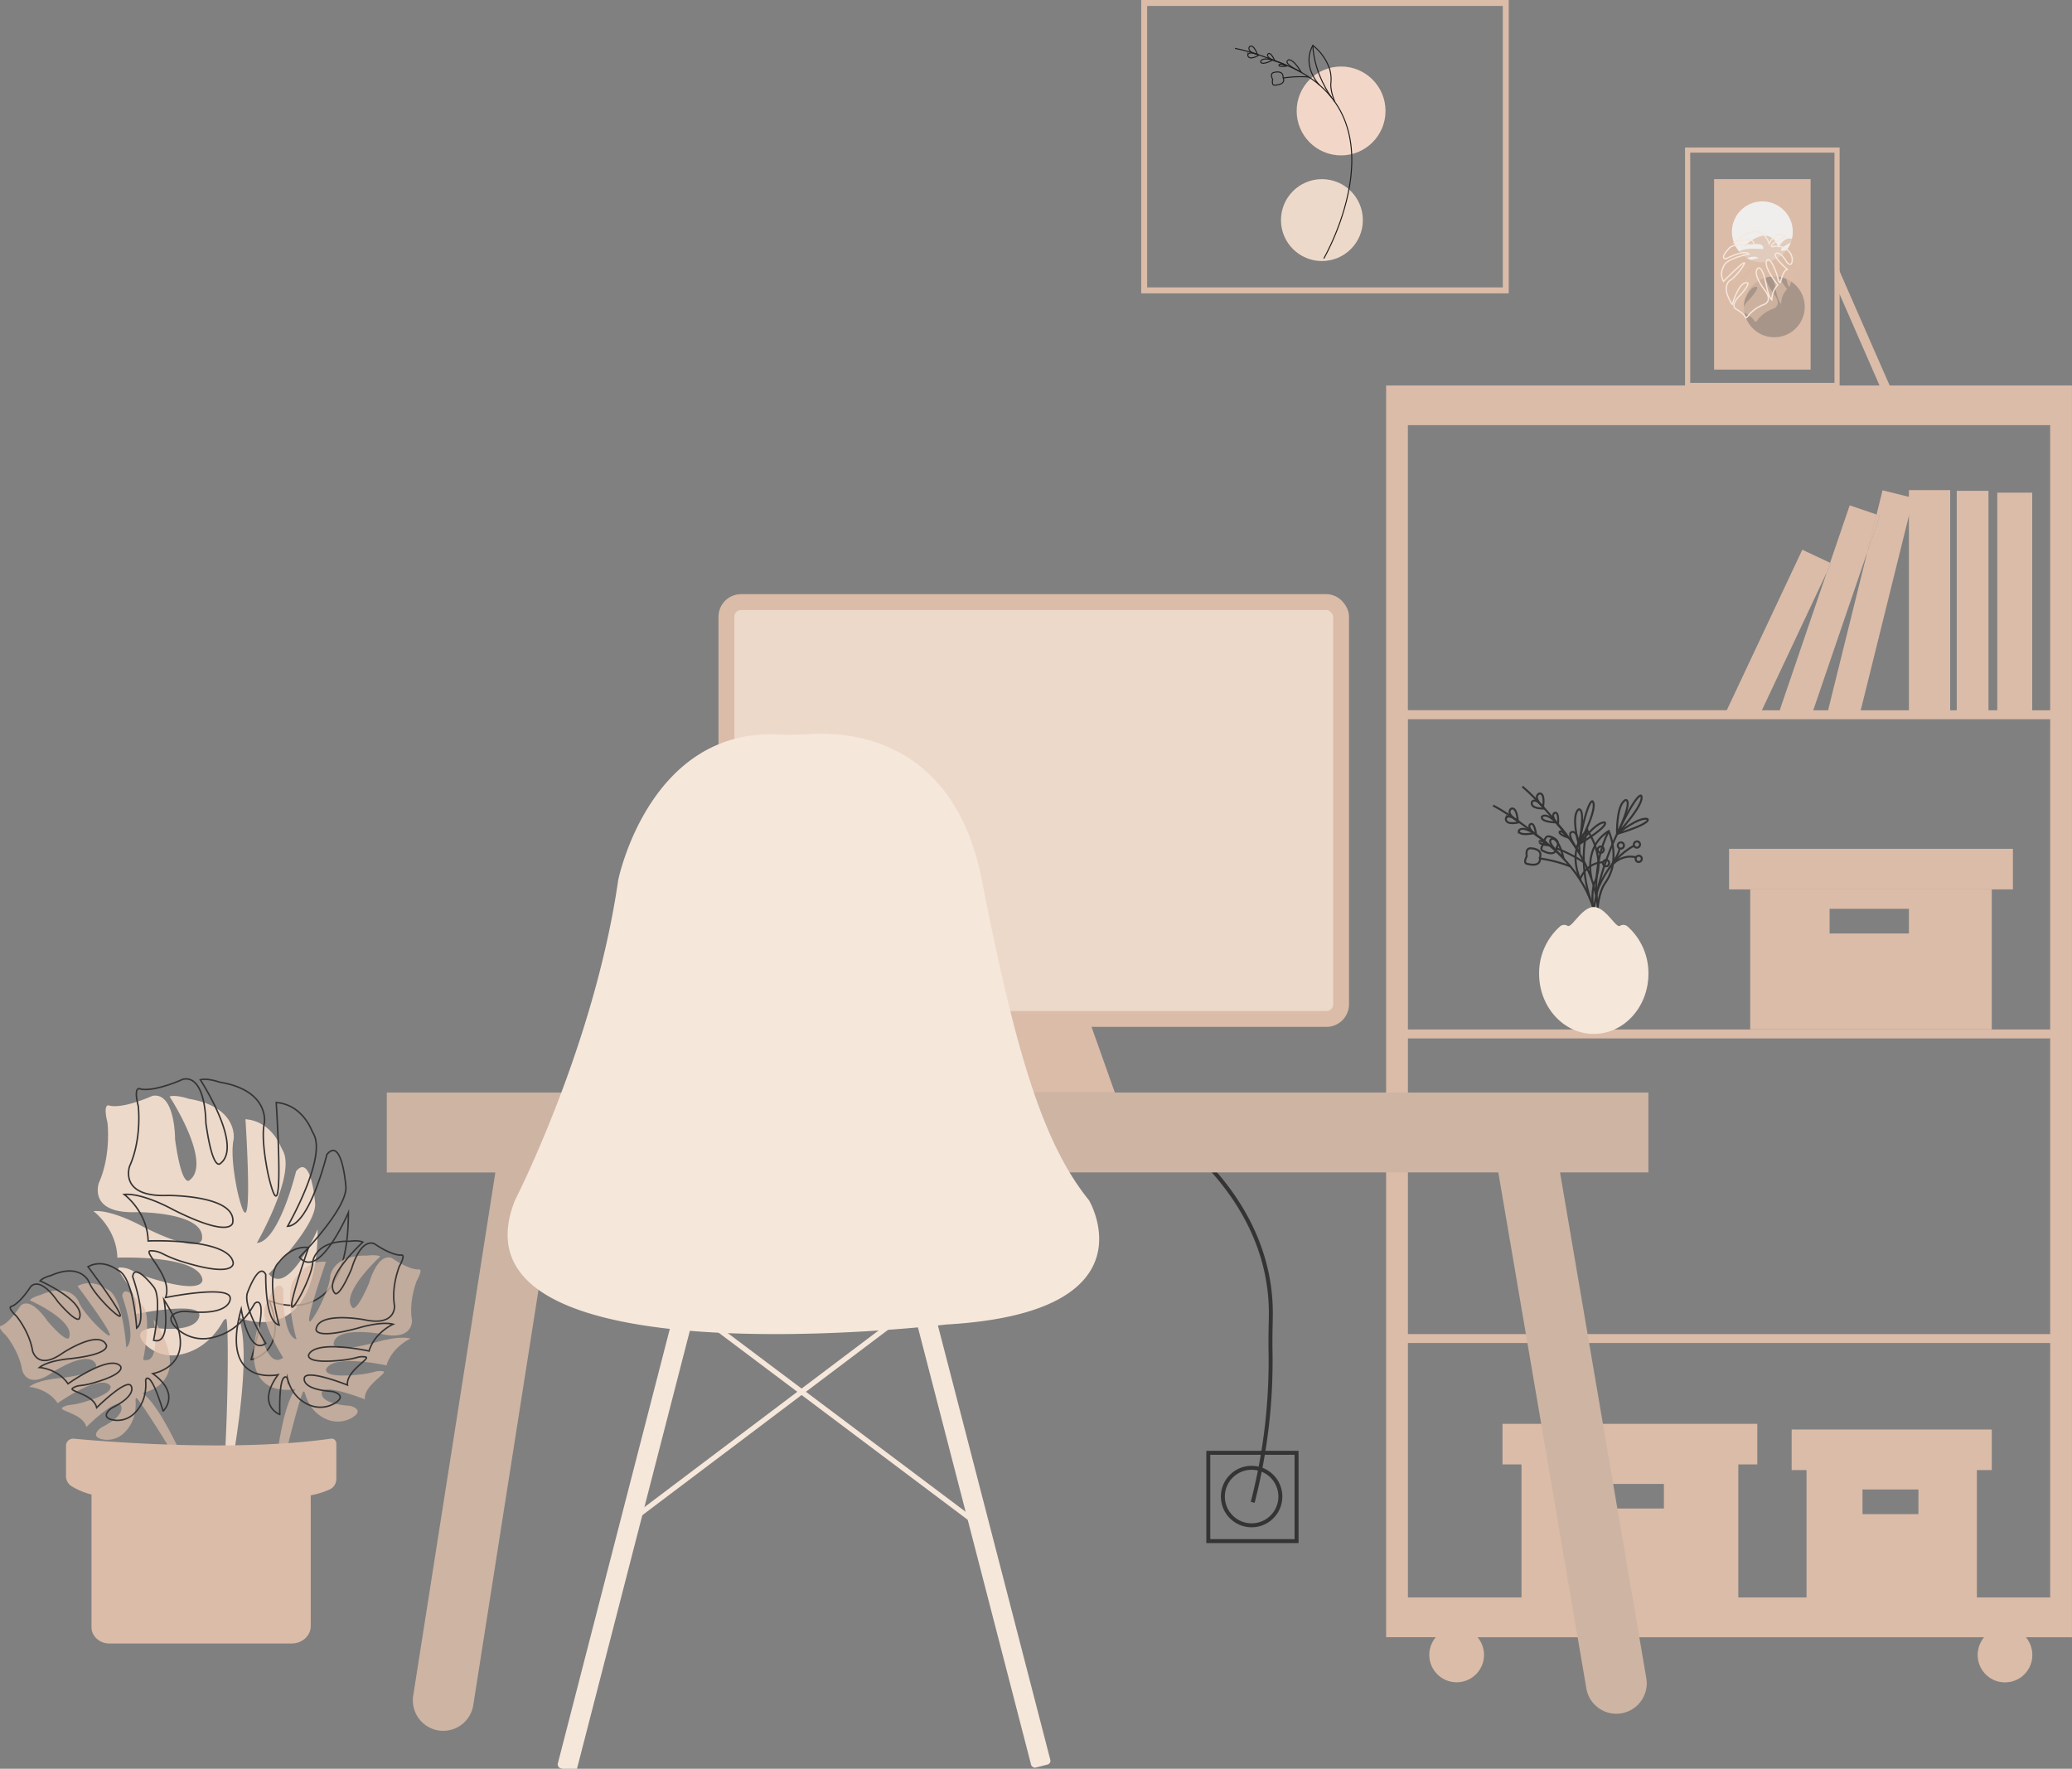 <svg xmlns="http://www.w3.org/2000/svg" viewBox="0 0 1046.02 892.77"><rect x="0" y="0" width="1046.02" height="892.77" fill="#808080" stroke="none"/><defs><style>.cls-1,.cls-5{fill:#dbbca8;}.cls-11,.cls-14,.cls-16,.cls-17,.cls-2,.cls-4,.cls-7{fill:none;}.cls-2,.cls-4,.cls-7{stroke:#353434;}.cls-11,.cls-14,.cls-16,.cls-17,.cls-2,.cls-4,.cls-7,.cls-8,.cls-9{stroke-miterlimit:10;}.cls-2{stroke-width:2px;}.cls-3,.cls-9{fill:#edd9ca;}.cls-4{stroke-width:0.75px;}.cls-5{opacity:0.71;}.cls-6{fill:#ceb4a3;}.cls-13,.cls-8{fill:#726a67;}.cls-17,.cls-8{stroke:#f6e7db;}.cls-11,.cls-8{stroke-width:2.61px;}.cls-11,.cls-14,.cls-9{stroke:#dbbca8;}.cls-9{stroke-width:8px;}.cls-10{fill:#f6e7db;}.cls-12{fill:#efeeed;}.cls-13{opacity:0.48;}.cls-14{stroke-width:3px;}.cls-15{fill:#f2d7c9;}.cls-16{stroke:#1d1d1b;stroke-width:0.51px;}.cls-17{stroke-width:0.65px;}</style></defs><g id="Calque_2" data-name="Calque 2"><g id="Calque_6" data-name="Calque 6"><path class="cls-1" d="M1046,194.57H699.76v631.8h25.08a13.81,13.81,0,1,0,21.07,0h255.74a14.13,14.13,0,0,0-3.24,9,13.79,13.79,0,1,0,27.58,0,14.13,14.13,0,0,0-3.24-9H1046Zm-11,611.72H710.77V677.89H1035Zm0-132.93H710.77V524.12H1035Zm0-153.76H710.77V363H1035Zm0-161.09H939.36l26.56-107.18-15.55-3.85-3,12.22,1.59.54-6.27,18.36-19.81,79.91h-7.49l27.3-79.91,4.68-18.9-13.57-4.64-9.91,29,.5.24-2.12,4.5-23.81,69.71h-9l32.79-69.71,1.62-4.74-14-6.59-38.12,81h-161V214.6H1035Z"/></g><g id="Calque_8" data-name="Calque 8"><rect class="cls-2" x="609.99" y="733.29" width="44.56" height="44.56"/><circle class="cls-2" cx="631.86" cy="755.37" r="14.52"/><path class="cls-2" d="M584.29,566.79s58.56,34.88,57.26,98.17c-.11,5.68-.26,11.36-.14,17a285.68,285.68,0,0,1-9,76.32"/><path class="cls-3" d="M120.47,665s39.93,17.65,39.88-44.52c0,0-14.82,34.46-24.69,22.5,0,0,25-25.12,23.38-36.19,0,0-2-24.9-9.57-15.6,0,0-8.63,35.64-19.81,36.19,0,0,19.6-34,13.26-46.35-.42-.81-.86-1.6-1.22-2.44-1.54-3.49-6.65-12.81-17.79-13.68,0,0,4.86,73.39-3.88,37.11,0,0-4.1-17.92-2.08-26.94,0,0,2.62-16.3-22.59-20.45,0,0-6.25-2.2-9.76-1.19,0,0,21.82,33.4,10.11,42.25,0,0-3.81,4.65-7.32-20.55,0,0,.13-24.17-11.47-22,0,0-13.94,6.38-21.39,5,0,0-3.94-2.42-1.27,8.51,0,0,2,16.17-4.35,30.41,0,0-5.71,15.71,19.21,14.76,0,0,34.14-.19,32.89,13.35,0,0,.53,9.17-29.92-6.06,0,0-15.28-8.63-24.91-7.79,0,0,11.71,8.63,12.07,23.48,0,0,40.67-1.63,42.93,10.9,0,0,1.87,8.31-26.81-.82a61.14,61.14,0,0,1-8.92-3.7,12.81,12.81,0,0,0-5.9-1.43C56,639.85,72,653,68,663.32c0,0,33.25-6.75,32.65.53,0,0,.52,8.81-21.69,6.5a12,12,0,0,0-4.49.36c-2.81.79-5.9,2.73-1.51,7.47a19.42,19.42,0,0,0,18.43,5.44c6.69-1.41,15-5.62,21.32-16.85a2.08,2.08,0,0,1,1.45-1.07c1.84-.26,1,94-6.59,120.52C107.61,786.22,130.5,691.17,120.47,665Z"/><path class="cls-4" d="M136,656.57s39.93,17.65,39.88-44.52c0,0-14.82,34.47-24.69,22.5,0,0,25-25.12,23.38-36.19,0,0-2-24.9-9.57-15.6,0,0-8.63,35.64-19.81,36.19,0,0,19.6-34.05,13.25-46.35-.41-.81-.85-1.6-1.21-2.43-1.54-3.5-6.65-12.82-17.79-13.68,0,0,4.85,73.38-3.88,37.1,0,0-4.1-17.92-2.08-26.94,0,0,2.62-16.3-22.6-20.44,0,0-6.24-2.21-9.75-1.2,0,0,21.82,33.41,10.11,42.25,0,0-3.81,4.65-7.32-20.55,0,0,.13-24.16-11.47-22,0,0-13.94,6.38-21.39,5,0,0-4-2.43-1.27,8.5,0,0,2,16.17-4.35,30.42,0,0-5.71,15.71,19.21,14.76,0,0,34.14-.2,32.89,13.34,0,0,.53,9.17-29.92-6.05,0,0-15.28-8.64-24.91-7.79,0,0,11.71,8.62,12.07,23.47,0,0,40.67-1.63,42.93,10.9,0,0,1.87,8.31-26.82-.81a62.63,62.63,0,0,1-8.91-3.7,12.56,12.56,0,0,0-5.9-1.43c-4.58.13,11.48,13.28,7.49,23.6,0,0,33.25-6.74,32.65.53,0,0,.51,8.82-21.69,6.5a11.81,11.81,0,0,0-4.49.37c-2.81.78-5.9,2.73-1.51,7.46A19.44,19.44,0,0,0,107,675.19c6.69-1.42,15-5.63,21.32-16.85a2.05,2.05,0,0,1,1.44-1.07c1.85-.27,4.59,2.53-3,29C126.67,686.31,146,682.74,136,656.57Z"/><path class="cls-5" d="M149.16,701.13s-29.6,6.48-18.58-33.16c0,0,3.73,23.75,12.39,17.3,0,0-12.17-19-9.11-25.88,0,0,5.7-15.64,9.11-8.8,0,0-.58,23.76,6.74,25.45,0,0-7-24.06-.6-31.14.42-.47.85-.92,1.24-1.41,1.64-2,6.67-7.38,14.22-6.6,0,0-16.19,46.22-4,24.13,0,0,5.89-10.93,6.14-16.93,0,0,1.15-10.71,18.6-10.33,0,0,4.54-.66,6.68.41,0,0-20.37,18.68-14.16,25.73,0,0,1.7,3.42,8.48-12.23,0,0,4.19-15.43,11.5-12.67,0,0,8.12,5.74,13.31,5.74,0,0,3-1.08-.66,5.57,0,0-4.16,10.08-2.49,19.92,0,0,1,10.7-15.35,7.11,0,0-22.61-4.21-24.17,4.57,0,0-2,5.79,20.91-.28,0,0,11.66-3.67,17.9-2,0,0-9.29,4.1-12.15,13.53,0,0-26.7-5.91-30.41,1.8,0,0-2.71,5.08,17.93,2.7a47.38,47.38,0,0,0,6.57-1.29,9.2,9.2,0,0,1,4.17-.21c3,.63-10,7.1-9.15,14.16,0,0-20.86-8.29-21.75-3.57,0,0-1.89,5.55,13.25,6.74a8.15,8.15,0,0,1,2.91.77c1.73.84,3.43,2.45-.32,4.94a14.24,14.24,0,0,1-13.19,1.27c-4.18-1.71-9-5.39-11.16-13.3a1.23,1.23,0,0,0-.77-.86c-1.18-.39-17.31,59.82-16.93,77.65C136.27,780,137.88,716.62,149.16,701.13Z"/><path class="cls-4" d="M140.36,693.89s-29.61,6.48-18.59-33.16c0,0,3.74,23.75,12.4,17.3,0,0-12.17-19-9.11-25.88,0,0,5.7-15.64,9.11-8.8,0,0-.58,23.76,6.74,25.45,0,0-7-24.06-.6-31.14.42-.47.85-.92,1.24-1.41,1.63-2,6.67-7.38,14.21-6.6,0,0-16.19,46.22-4,24.13,0,0,5.89-10.93,6.14-16.93,0,0,1.14-10.71,18.6-10.33,0,0,4.53-.66,6.68.41,0,0-20.38,18.68-14.17,25.73,0,0,1.71,3.42,8.48-12.23,0,0,4.19-15.43,11.51-12.67,0,0,8.12,5.74,13.31,5.74,0,0,3-1.08-.66,5.57,0,0-4.16,10.08-2.5,19.92,0,0,1,10.7-15.35,7.11,0,0-22.6-4.21-24.17,4.57,0,0-2,5.79,20.92-.28,0,0,11.66-3.67,17.9-2,0,0-9.29,4.1-12.15,13.53,0,0-26.7-5.91-30.41,1.8,0,0-2.71,5.08,17.93,2.7a47.38,47.38,0,0,0,6.57-1.29,9.16,9.16,0,0,1,4.16-.21c3,.63-10,7.1-9.14,14.16,0,0-20.86-8.29-21.75-3.57,0,0-1.9,5.55,13.24,6.74a8.21,8.21,0,0,1,2.92.77c1.72.84,3.43,2.45-.32,4.94a14.24,14.24,0,0,1-13.19,1.27c-4.18-1.71-9-5.39-11.17-13.3a1.22,1.22,0,0,0-.76-.86c-1.18-.39-3.5,1.06-3.12,18.89C141.28,714,129.08,709.38,140.36,693.89Z"/><path class="cls-5" d="M71.85,703.1s27.12-4.45,5.69-37.19c0,0,4.06,23.26-5.26,20.35,0,0,4.55-21.86-.14-27.12,0,0-9.61-12.45-10.42-4.93,0,0,7.73,21.76,2,25.9,0,0-1.39-24.69-9-29-.5-.28-1-.55-1.48-.87-2-1.31-7.91-4.46-14.09-1.08,0,0,27.83,37,10.74,20.89,0,0-8.34-8-10.38-13.48,0,0-4.23-9.49-18.94-3,0,0-4.05,1-5.56,2.73,0,0,23,10.09,19.88,18.79,0,0-.41,3.76-10.93-8.31,0,0-8.26-12.78-13.63-7.66,0,0-5.15,8.17-9.56,10,0,0-2.92.08,2.26,4.92,0,0,6.6,7.84,8.18,17.52,0,0,2.4,10.25,15.2,1.17,0,0,17.93-11.86,21.93-4.29,0,0,3.44,4.65-17.85,7.11,0,0-11,.71-15.81,4.47,0,0,9.14.51,14.44,8.22,0,0,20.88-14.87,26.38-9,0,0,3.85,3.74-14.41,8.8a38.17,38.17,0,0,1-6,1.12,8,8,0,0,0-3.59,1.28c-2.37,1.65,10.62,3.05,12.07,9.86,0,0,15.2-15,17.39-11,0,0,3.31,4.47-9.2,10.89a7.65,7.65,0,0,0-2.24,1.74c-1.21,1.38-2.16,3.47,1.78,4.45A12.21,12.21,0,0,0,63,722.91c3-3,6-8.14,5.43-16.22a1.34,1.34,0,0,1,.39-1.06c.89-.78,32.92,49.18,38,65.78C106.81,771.41,86.15,713.44,71.85,703.1Z"/><path class="cls-4" d="M77.13,693.31s27.12-4.45,5.68-37.19c0,0,4.06,23.26-5.26,20.35,0,0,4.55-21.86-.14-27.12,0,0-9.6-12.45-10.42-4.93,0,0,7.73,21.76,2,25.9,0,0-1.4-24.69-9-29-.49-.28-1-.55-1.48-.87-2-1.31-7.91-4.46-14.08-1.08,0,0,27.83,37,10.73,20.89,0,0-8.33-8-10.37-13.48,0,0-4.23-9.49-19-3,0,0-4.05,1-5.55,2.73,0,0,23,10.09,19.87,18.79,0,0-.4,3.76-10.93-8.31,0,0-8.26-12.78-13.63-7.66,0,0-5.15,8.17-9.56,10,0,0-2.91.08,2.26,4.92,0,0,6.6,7.84,8.18,17.52,0,0,2.4,10.25,15.21,1.17,0,0,17.92-11.86,21.92-4.29,0,0,3.44,4.65-17.85,7.11,0,0-11,.71-15.81,4.47,0,0,9.14.51,14.44,8.22,0,0,20.88-14.87,26.38-9,0,0,3.85,3.74-14.41,8.8a38.05,38.05,0,0,1-6,1.12,8.06,8.06,0,0,0-3.6,1.28c-2.37,1.65,10.62,3,12.08,9.86,0,0,15.19-15,17.38-11,0,0,3.31,4.47-9.19,10.89a7.52,7.52,0,0,0-2.24,1.74c-1.21,1.38-2.17,3.47,1.77,4.45a12.21,12.21,0,0,0,11.59-3.47c3-3,6-8.14,5.44-16.22a1.27,1.27,0,0,1,.39-1.06c.88-.78,3.29-.25,8.4,16.35C82.46,712.19,91.42,703.65,77.13,693.31Z"/></g><g id="Calque_4" data-name="Calque 4"><path class="cls-1" d="M904.49,721.52V742H912v70.7h86V742h7.53V721.52Zm64,42.73H940.26V751.8H968.5Z"/><path class="cls-1" d="M758.51,718.67v20.48h9.6v70.7H877.56v-70.7h9.59V718.67ZM840,761.4h-36V749h36Z"/></g><g id="bureau"><path class="cls-6" d="M832.17,591.76H787.56l43.56,255.32a14,14,0,0,1,.21,2.56,15.35,15.35,0,0,1-30.48,2.59L756.4,591.76H281.16L238.93,860.62a15.38,15.38,0,0,1-15.16,13,14.67,14.67,0,0,1-2.38-.18,15.41,15.41,0,0,1-12.79-17.55l41.47-264.1h-54.8V551.44h636.9Z"/></g><g id="plante"><path class="cls-7" d="M807.55,427.39a1.51,1.51,0,0,1,1.83.56,1.64,1.64,0,0,1-.38,2.23,1.52,1.52,0,0,1-2.16-.38,1.65,1.65,0,0,1,.39-2.23,2,2,0,0,1,.32-.18"/><path class="cls-7" d="M810.24,434.15a1.53,1.53,0,0,1,1.83.56,1.64,1.64,0,0,1-.39,2.23,1.51,1.51,0,0,1-2.15-.38,1.64,1.64,0,0,1,.39-2.23,2,2,0,0,1,.32-.18"/><path class="cls-7" d="M797.07,426.21c4.66-24,6.95-21.74,6.95-21.74,3,3.5-6.95,21.74-6.95,21.74"/><path class="cls-7" d="M809.15,435.23s-7.85-.4-11.63,8.82"/><path class="cls-7" d="M806.24,466.52c-2.74-19.22-15.7-34.49-31.16-45.35"/><path class="cls-7" d="M798,444.25s-7.64-14.37,3.25-25.22A31.67,31.67,0,0,1,807,436.86a23.66,23.66,0,0,1-1.91,8.39c-.7,1.76-1.51,5.3-1,11.85"/><path class="cls-7" d="M802.8,453.7s-6.16-17.13-1.6-34.67"/><path class="cls-7" d="M793,437.4a69.17,69.17,0,0,0-15.62-4.1s.93,4.52-6.39,2.73c0,0-2.2-.06-.22-3.87,0,0-.88-3.72,1.69-4,0,0,6.75-.12,4.89,4.89"/><path class="cls-7" d="M753.78,406.57c9.32,4.84,21.78,14.66,25.79,17.9l1.31,1.07"/><path class="cls-7" d="M766.24,414.36s-6.24-3.43-3.47-6.12C762.77,408.24,765.56,406.39,766.24,414.36Z"/><path class="cls-7" d="M767,415s-7,1.93-6.82-1.87C760.17,413.15,761,409.92,767,415Z"/><path class="cls-7" d="M789.25,432.86s-10-8.46-5.53-9.51C783.72,423.35,786.67,422.59,789.25,432.86Z"/><path class="cls-7" d="M774.39,420.57s-5.84-4-7.64-1.3C766.75,419.27,765.85,422.05,774.39,420.57Z"/><path class="cls-7" d="M781.78,426.72s-4.38-3.63-4.69-1.8C777.09,424.92,776.89,426.16,781.78,426.72Z"/><path class="cls-7" d="M775.52,421.5s-4.46-3.15-3.24-5.23C772.28,416.27,774.43,413.57,775.52,421.5Z"/><path class="cls-7" d="M816.38,420.91a142.33,142.33,0,0,0-12.87,45.92"/><path class="cls-7" d="M816.37,420.93c10.53-22.05,12.18-19.3,12.18-19.3,2.06,4.15-12.18,19.3-12.18,19.3"/><path class="cls-7" d="M816.48,420.88c18.46-5.69,15.17-7.51,15.17-7.51-4.09-1.21-14.23,6.72-15.18,7.47Z"/><path class="cls-7" d="M816.38,420.91c8.66-18.27,4.21-17.1,4.21-17.1-4.45,2.22-4.29,15.81-4.27,17.08Z"/><path class="cls-7" d="M806.18,450.12s5.06-16,18.75-23.27"/><path class="cls-7" d="M826.22,424.7a1.52,1.52,0,0,1,1.63,1,1.63,1.63,0,0,1-.93,2.05,1.51,1.51,0,0,1-2-.91,1.63,1.63,0,0,1,1.29-2.15"/><path class="cls-7" d="M827.12,431.93a1.5,1.5,0,0,1,1.63,1,1.63,1.63,0,0,1-.93,2.05,1.51,1.51,0,0,1-2-.9,1.64,1.64,0,0,1,.93-2.06,1.19,1.19,0,0,1,.36-.09"/><path class="cls-7" d="M818.11,425.18a1.51,1.51,0,0,1,1.63,1,1.64,1.64,0,0,1-.94,2.06,1.5,1.5,0,0,1-2-.91,1.63,1.63,0,0,1,.93-2.06l.36-.09"/><path class="cls-7" d="M817.49,428.09s.76,1.41-3.8,8.39"/><path class="cls-7" d="M825.79,432.69s-7.49-2.35-13.46,5.62"/><path class="cls-7" d="M806.7,467.19c1.61-19.46-7.72-37.29-20.54-51.33"/><path class="cls-7" d="M803.48,443.36s-4.35-15.68,8.65-23.91a31.74,31.74,0,0,1,1.75,18.66,23.68,23.68,0,0,1-3.69,7.78c-1.07,1.56-2.63,4.84-3.56,11.34"/><path class="cls-7" d="M806.15,453.64s-2.29-18.06,6-34.19"/><path class="cls-7" d="M800.11,435.59a69.53,69.53,0,0,0-14.35-7.39s-.08,4.61-6.83,1.27c0,0-2.14-.53.62-3.82,0,0,0-3.83,2.51-3.5,0,0,6.62,1.35,3.71,5.83"/><path class="cls-7" d="M768.55,397c8.05,6.75,18.07,19,21.28,23.09l1,1.32"/><path class="cls-7" d="M779,407.3s-5.35-4.71-2.06-6.74C777,400.56,780.09,399.37,779,407.3Z"/><path class="cls-7" d="M779.61,408.1s-7.28.36-6.26-3.31C773.35,404.79,774.83,401.82,779.61,408.1Z"/><path class="cls-7" d="M797.45,430.36s-8-10.45-3.33-10.49C794.12,419.87,797.17,419.77,797.45,430.36Z"/><path class="cls-7" d="M785.62,415.13s-4.83-5.16-7.18-2.93C778.44,412.2,777,414.72,785.62,415.13Z"/><path class="cls-7" d="M791.5,422.73s-3.48-4.49-4.19-2.77C787.31,420,786.84,421.13,791.5,422.73Z"/><path class="cls-7" d="M786.52,416.28s-3.67-4-2-5.81C784.49,410.47,787.18,408.31,786.52,416.28Z"/></g><g id="Calque_2-2" data-name="Calque 2"><line class="cls-8" x1="343.47" y1="656.52" x2="494.43" y2="769.89"/><line class="cls-8" x1="465.63" y1="656.52" x2="314.51" y2="770.5"/><rect class="cls-9" x="366.72" y="303.89" width="310.31" height="210.41" rx="7.4"/><polygon class="cls-1" points="550.87 517.82 562.81 551.43 500.35 551.43 511.71 517.82 550.87 517.82"/><path class="cls-10" d="M312.09,444.23s15.51-76.93,81.22-73.49a154.93,154.93,0,0,0,16.41-.26c20.82-1.14,72.21,3.46,85.95,73.75C513,533,527.05,577.75,549.74,605.78c0,0,33.36,55.77-69.43,62.59l-2.72.17S222.64,699.24,260,605.78C260,605.78,300.08,527.68,312.09,444.23Z"/><rect class="cls-10" x="309.5" y="645" width="10.01" height="251" rx="1.91" transform="matrix(0.97, 0.25, -0.25, 0.97, 204.9, -54.47)"/><rect class="cls-10" x="489.42" y="644.39" width="10.01" height="251" rx="1.91" transform="translate(-177.12 148.43) rotate(-14.51)"/><rect class="cls-1" x="872.9" y="428.43" width="143.3" height="20.47"/><path class="cls-1" d="M883.58,448.91v70.68h121.94V448.91Zm80.11,22.25H923.64V458.7h40.05Z"/><rect class="cls-1" x="987.83" y="247.75" width="16.02" height="113.01"/><rect class="cls-1" x="1008.29" y="248.67" width="17.65" height="113.01"/><rect class="cls-1" x="963.69" y="247.39" width="20.83" height="113.01"/><polygon class="cls-1" points="948.93 260.24 942.66 278.6 947.34 259.7 948.93 260.24"/><polygon class="cls-1" points="924.36 284.3 922.24 288.8 923.86 284.06 924.36 284.3"/><polygon class="cls-1" points="948.93 260.24 942.66 278.6 947.34 259.7 948.93 260.24"/><polygon class="cls-1" points="924.36 284.3 922.24 288.8 923.86 284.06 924.36 284.3"/><path class="cls-10" d="M821.8,467.77a3.25,3.25,0,0,0-3.93-.48c-2,1.54-7.22-9.48-13.28-9.48s-11.23,11-13.28,9.48a3.24,3.24,0,0,0-3.93.48A31.49,31.49,0,0,0,777,491.48c0,16.77,12.35,30.37,27.59,30.37s27.59-13.6,27.59-30.37A31.49,31.49,0,0,0,821.8,467.77Z"/><path class="cls-7" d="M797.17,426.13C813.61,416,810,415.06,810,415.06c-4.26-.15-12.09,10.07-12.81,11Z"/><path class="cls-7" d="M797.07,426.19c3.8-19.86-.21-17.61-.21-17.61-3.75,3.27-.18,16.38.16,17.6Z"/><rect class="cls-11" x="851.98" y="75.74" width="75.43" height="118.83"/><rect class="cls-1" x="865.34" y="90.42" width="48.73" height="96.13"/><path class="cls-1" d="M927.92,135.15l-.88.39a7.34,7.34,0,0,1-.37,2.64,7.45,7.45,0,0,1,0,3.45,7.55,7.55,0,0,1,.2,2.68l25.53,58.36,4.29-1.88Z"/><path class="cls-12" d="M905.06,117a15.36,15.36,0,1,1-15.36-15.35A15.32,15.32,0,0,1,905.06,117Z"/><path class="cls-13" d="M911.09,154.87a15.36,15.36,0,1,1-15.35-15.35A15.34,15.34,0,0,1,911.09,154.87Z"/><rect class="cls-14" x="577.62" y="1.5" width="182.55" height="145.06"/><circle class="cls-15" cx="677.03" cy="56" r="22.43"/><circle class="cls-3" cx="667.35" cy="111.09" r="20.67"/><path class="cls-16" d="M668.3,130.48s44.81-77-25.08-99.86"/><path class="cls-16" d="M666.18,43s-9.23-9.22-3.42-20.1a25.42,25.42,0,0,1,8.6,12.32,18.76,18.76,0,0,1,.5,6.89c-.12,1.51.09,4.42,2,9.33"/><path class="cls-16" d="M672.11,49.08s-8.74-11.7-9.35-26.22"/><path class="cls-16" d="M660.76,38.88a55.44,55.44,0,0,0-12.94.51s1.77,3.25-4.26,3.59c0,0-1.7.47-1.08-2.92,0,0-1.55-2.64.37-3.42,0,0,5.15-1.68,4.9,2.6"/><path class="cls-16" d="M623.47,24.41c8.28,1.53,20.14,6.15,24,7.69l1.25.52"/><path class="cls-16" d="M634.86,27.47s-5.6-1.17-4.11-3.88C630.75,23.59,632.47,21.52,634.86,27.47Z"/><path class="cls-16" d="M635.58,27.8s-4.93,3.13-5.67.17C629.91,28,629.77,25.3,635.58,27.8Z"/><path class="cls-16" d="M656.84,36.27s-9.69-4.14-6.48-6C650.36,30.28,652.45,29,656.84,36.27Z"/><path class="cls-16" d="M642.56,30.32s-5.42-1.68-6.17.8C636.39,31.12,636.36,33.46,642.56,30.32Z"/><path class="cls-16" d="M649.67,33.31s-4.21-1.76-4-.28C645.64,33,645.78,34,649.67,33.31Z"/><path class="cls-16" d="M643.64,30.77s-4.16-1.37-3.71-3.25C639.93,27.52,641,25,643.64,30.77Z"/><path class="cls-1" d="M169.79,728.56V746.5a5.83,5.83,0,0,1-3.44,5.33,42.72,42.72,0,0,1-9.48,2.92v66c0,4.85-4.3,8.78-9.61,8.78H55.2c-4.94,0-9-3.66-9-8.18v-67A35.92,35.92,0,0,1,36,750.06,6,6,0,0,1,33.32,745v-15.3a3.56,3.56,0,0,1,3.87-3.54c16.37,1.52,81.56,6.83,129.84,0A2.41,2.41,0,0,1,169.79,728.56Z"/><path class="cls-5" d="M897.82,125.07s-3.36-13.2-17.25-.83c0,0,10.41-3.26,9.55,1.52,0,0-10.21-1.09-12.38,1.52,0,0-5.21,5.42-1.73,5.42,0,0,9.55-5,11.72-2.38,0,0-11.21,2-12.79,6-.11.26-.21.53-.32.78a7.37,7.37,0,0,0,.19,7s15.52-15.77,9-6.43c0,0-3.25,4.55-5.64,5.86,0,0-4.13,2.6-.44,9.55a6.79,6.79,0,0,0,1.52,2.6s3.48-11.94,7.6-10.85c0,0,1.74,0-3.26,5.86,0,0-5.42,4.77-2.82,7.16,0,0,4,2.12,5,4.21,0,0,.18,1.43,2.13-1.39a18.86,18.86,0,0,1,7.6-5s4.56-1.74-.22-7.6c0,0-6.29-8.24-3-10.63,0,0,2-1.95,4.12,8.46,0,0,.87,5.43,2.82,7.6a10.63,10.63,0,0,1,3-7.6s-7.81-9.55-5.43-12.59c0,0,1.52-2.1,4.73,6.68a20.41,20.41,0,0,1,.81,2.9,4.07,4.07,0,0,0,.76,1.71c.87,1.09.87-5.43,3.9-6.51,0,0-7.59-6.73-5.86-8,0,0,1.88-1.88,5.43,4a3.82,3.82,0,0,0,.9,1c.69.53,1.69.89,2-1.12a6.34,6.34,0,0,0-2.16-5.55,8.66,8.66,0,0,0-7.67-1.83.57.57,0,0,1-.5-.14c-.4-.39-.28-1.61,7-5C906.18,121.42,901.84,117.43,897.82,125.07Z"/><path class="cls-17" d="M893.09,123s-3.36-13.2-17.25-.83c0,0,10.42-3.26,9.55,1.52,0,0-10.2-1.09-12.37,1.52,0,0-5.21,5.42-1.74,5.42,0,0,9.55-5,11.72-2.38,0,0-11.2,2-12.79,6-.11.27-.2.53-.32.78a7.37,7.37,0,0,0,.2,7s15.51-15.77,9-6.43c0,0-3.25,4.55-5.64,5.86,0,0-4.12,2.6-.43,9.55a6.87,6.87,0,0,0,1.51,2.6s3.48-11.94,7.6-10.85c0,0,1.74,0-3.25,5.86,0,0-5.43,4.77-2.83,7.16,0,0,4,2.12,5,4.21,0,0,.18,1.43,2.14-1.39a18.78,18.78,0,0,1,7.59-5s4.56-1.74-.21-7.6c0,0-6.3-8.24-3-10.63,0,0,2-1.95,4.12,8.46,0,0,.87,5.43,2.82,7.6a10.68,10.68,0,0,1,3-7.6s-7.81-9.55-5.42-12.59c0,0,1.51-2.1,4.72,6.68a20.41,20.41,0,0,1,.81,2.9,4.2,4.2,0,0,0,.76,1.71c.87,1.09.87-5.42,3.91-6.51,0,0-7.6-6.73-5.86-8,0,0,1.87-1.88,5.42,4a3.82,3.82,0,0,0,.9,1c.7.53,1.7.89,2-1.12a6.34,6.34,0,0,0-2.16-5.55,8.65,8.65,0,0,0-7.67-1.83.54.54,0,0,1-.5-.14c-.4-.39-.28-1.61,7.05-5C901.45,119.33,897.11,115.34,893.09,123Z"/></g></g></svg>